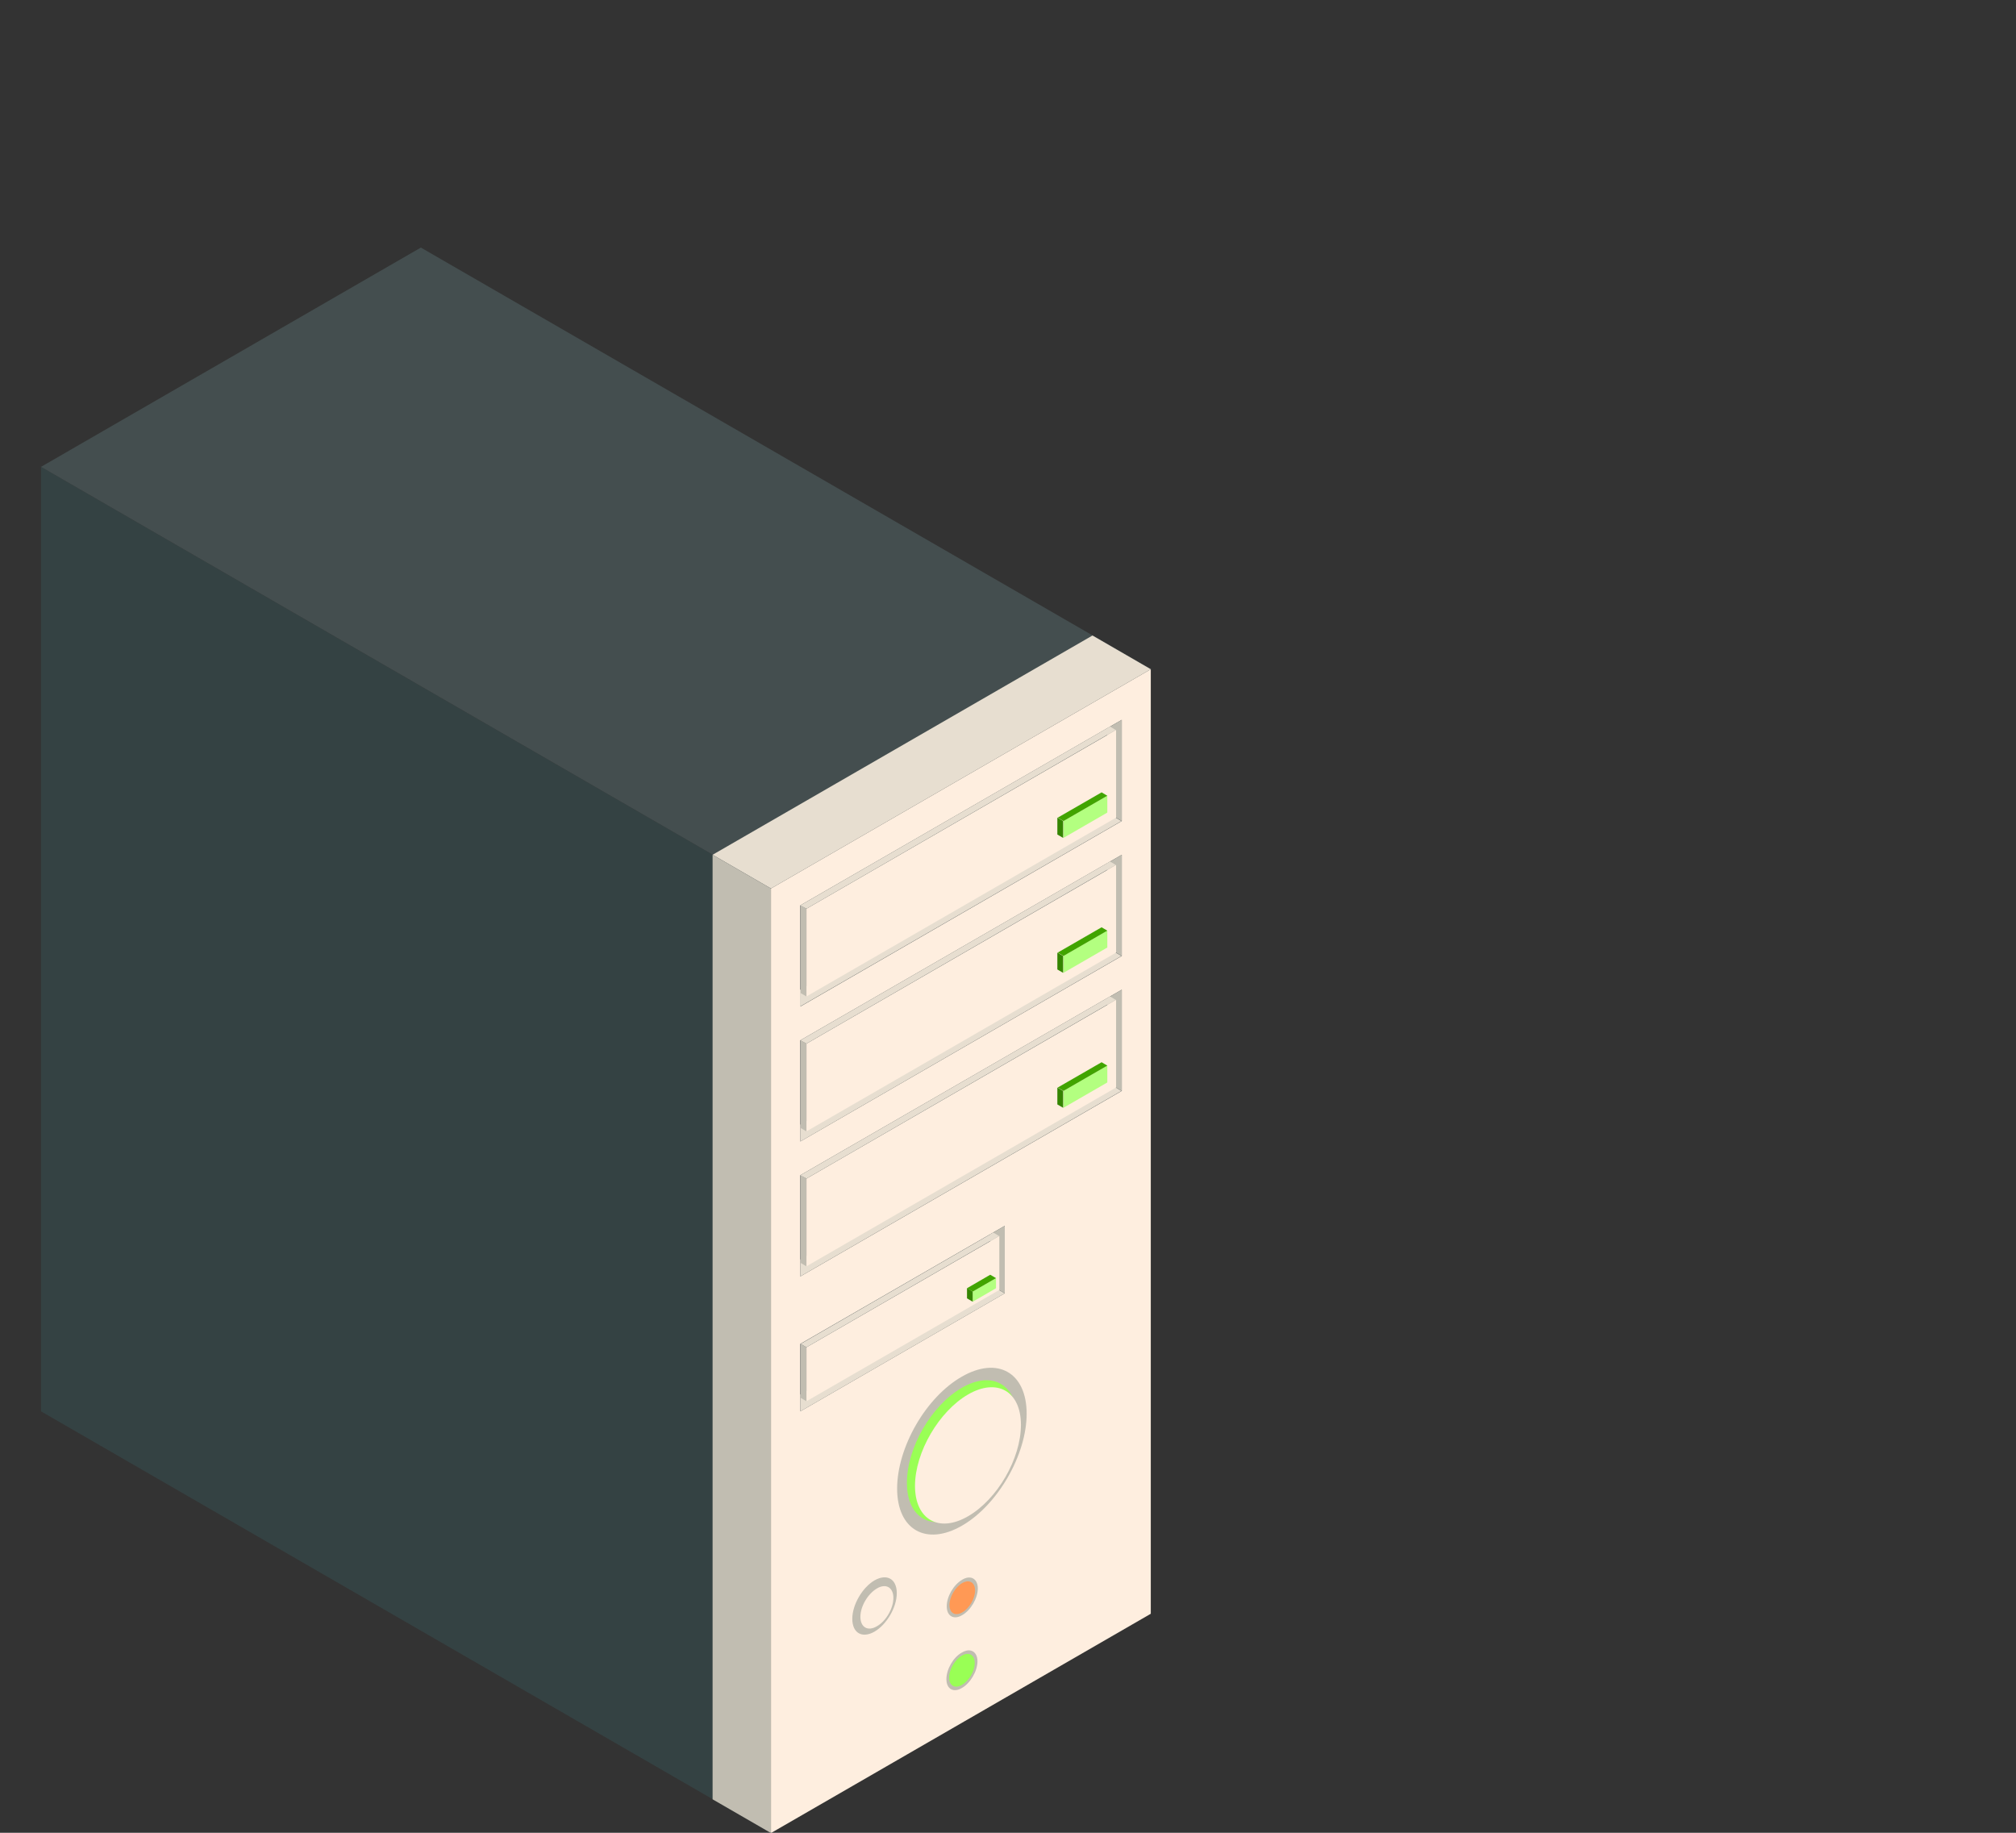<?xml version="1.0" encoding="UTF-8" standalone="no"?>
<!-- Created with Inkscape (http://www.inkscape.org/) -->

<svg
   width="11cm"
   height="10cm"
   viewBox="0 0 110 100"
   version="1.1"
   id="svg1080"
   sodipodi:docname="server.svg"
   inkscape:version="1.2.1 (9c6d41e, 2022-07-14)"
   xmlns:inkscape="http://www.inkscape.org/namespaces/inkscape"
   xmlns:sodipodi="http://sodipodi.sourceforge.net/DTD/sodipodi-0.dtd"
   xmlns="http://www.w3.org/2000/svg"
   xmlns:svg="http://www.w3.org/2000/svg">
  <rect x="0" y="0" width="110" height="100" fill="#333333" stroke="none"/>
  <sodipodi:namedview
     id="namedview4295"
     pagecolor="#ffffff"
     bordercolor="#000000"
     borderopacity="0.25"
     inkscape:showpageshadow="2"
     inkscape:pageopacity="0.0"
     inkscape:pagecheckerboard="0"
     inkscape:deskcolor="#d1d1d1"
     inkscape:document-units="cm"
     showgrid="false"
     inkscape:zoom="0.62441667"
     inkscape:cx="160.14947"
     inkscape:cy="188.97638"
     inkscape:window-width="1309"
     inkscape:window-height="456"
     inkscape:window-x="0"
     inkscape:window-y="37"
     inkscape:window-maximized="0"
     inkscape:current-layer="svg1080" />
  <defs
     id="defs1077">
    <clipPath
       clipPathUnits="userSpaceOnUse"
       id="clipPath648">
      <path
         d="M 0,939.922 H 2000 V 1711.92 H 0 Z"
         id="path646" />
    </clipPath>
    <linearGradient
       x1="0"
       y1="0"
       x2="1"
       y2="0"
       gradientUnits="userSpaceOnUse"
       gradientTransform="matrix(-2000,0,0,-2000,2000,1325.92)"
       spreadMethod="pad"
       id="linearGradient654">
      <stop
         style="stop-opacity:1;stop-color:#666666"
         offset="0"
         id="stop650" />
      <stop
         style="stop-opacity:1;stop-color:#ffffff"
         offset="1"
         id="stop652" />
    </linearGradient>
    <clipPath
       clipPathUnits="userSpaceOnUse"
       id="clipPath4595">
      <path
         d="M 9928.33,4271.59 H 8000 v 804.66 h 1928.33 z"
         id="path4593" />
    </clipPath>
    <linearGradient
       x1="0"
       y1="0"
       x2="1"
       y2="0"
       gradientUnits="userSpaceOnUse"
       gradientTransform="matrix(1928.33,0,0,-1695.2,8000,4673.92)"
       spreadMethod="pad"
       id="linearGradient4601">
      <stop
         style="stop-opacity:1;stop-color:#ffffff"
         offset="0"
         id="stop4597" />
      <stop
         style="stop-opacity:1;stop-color:#666666"
         offset="1"
         id="stop4599" />
    </linearGradient>
    <clipPath
       clipPathUnits="userSpaceOnUse"
       id="clipPath4375">
      <path
         d="M 10310,939.922 H 8000 v 666.998 h 2310 z"
         id="path4373" />
    </clipPath>
    <linearGradient
       x1="0"
       y1="0"
       x2="1"
       y2="0"
       gradientUnits="userSpaceOnUse"
       gradientTransform="matrix(2310,0,0,-2310,8000,1273.42)"
       spreadMethod="pad"
       id="linearGradient4381">
      <stop
         style="stop-opacity:1;stop-color:#ffffff"
         offset="0"
         id="stop4377" />
      <stop
         style="stop-opacity:1;stop-color:#666666"
         offset="1"
         id="stop4379" />
    </linearGradient>
  </defs>
  <g
     id="g4574"
     transform="matrix(1.316,0,0,1.316,-64.998,-31.586)">
    <path
       d="M 51.092,82.517 81.37,100 V 60.839 L 51.092,43.357 V 82.517"
       style="fill:#344243;fill-opacity:1;fill-rule:nonzero;stroke:none;stroke-width:0.035"
       id="path4385" />
    <path
       d="M 51.092,43.357 66.84,34.266 97.118,51.748 81.37,60.839 51.092,43.357"
       style="fill:#444e4f;fill-opacity:1;fill-rule:nonzero;stroke:none;stroke-width:0.035"
       id="path4387" />
    <path
       d="M 97.104,51.748 V 90.909 L 81.356,100 V 60.839 L 97.104,51.748"
       style="fill:#feeedf;fill-opacity:1;fill-rule:nonzero;stroke:none;stroke-width:0.035"
       id="path4389" />
    <path
       d="M 94.687,50.35 78.936,59.441 81.356,60.839 97.104,51.748 94.687,50.35"
       style="fill:#e7ded0;fill-opacity:1;fill-rule:nonzero;stroke:none;stroke-width:0.035"
       id="path4391" />
    <path
       d="m 78.936,59.441 v 39.161 l 2.42,1.398 V 60.839 L 78.936,59.441"
       style="fill:#c1bdb1;fill-opacity:1;fill-rule:nonzero;stroke:none;stroke-width:0.035"
       id="path4393" />
    <path
       d="m 82.573,61.538 13.328,-7.692 v 4.196 l -13.328,7.692 v -4.196"
       style="fill:#444e4f;fill-opacity:1;fill-rule:nonzero;stroke:none;stroke-width:0.035"
       id="path4395" />
    <path
       d="M 82.573,67.133 95.901,59.441 v 4.196 L 82.573,71.328 V 67.133"
       style="fill:#444e4f;fill-opacity:1;fill-rule:nonzero;stroke:none;stroke-width:0.035"
       id="path4397" />
    <path
       d="m 82.573,72.727 13.328,-7.692 v 4.196 l -13.328,7.692 V 72.727"
       style="fill:#444e4f;fill-opacity:1;fill-rule:nonzero;stroke:none;stroke-width:0.035"
       id="path4399" />
    <path
       d="m 82.573,79.72 8.477,-4.895 v 2.797 l -8.477,4.895 v -2.798"
       style="fill:#444e4f;fill-opacity:1;fill-rule:nonzero;stroke:none;stroke-width:0.035"
       id="path4401" />
    <path
       d="m 89.272,81.846 c 1.118,-0.643 2.028,-0.126 2.028,1.161 0,1.287 -0.91,2.853 -2.028,3.497 -1.118,0.643 -2.028,0.126 -2.028,-1.161 0,-1.287 0.91,-2.853 2.028,-3.496"
       style="fill:#feeedf;fill-opacity:1;fill-rule:nonzero;stroke:none;stroke-width:0.035"
       id="path4403" />
    <path
       d="m 89.286,89.496 c 0.349,-0.21 0.646,-0.042 0.646,0.364 0,0.405 -0.296,0.909 -0.646,1.105 -0.349,0.21 -0.642,0.042 -0.642,-0.363 0,-0.406 0.279,-0.895 0.642,-1.105"
       style="fill:#c1bdb1;fill-opacity:1;fill-rule:nonzero;stroke:none;stroke-width:0.035"
       id="path4405" />
    <path
       d="m 89.286,89.636 c 0.293,-0.168 0.533,-0.028 0.533,0.308 0,0.336 -0.24,0.742 -0.533,0.909 -0.293,0.168 -0.529,0.028 -0.529,-0.308 0,-0.335 0.236,-0.741 0.529,-0.909"
       style="fill:#ff9955;fill-opacity:1;fill-rule:nonzero;stroke:none;stroke-width:0.035"
       id="path4407" />
    <path
       d="m 89.272,92.517 c 0.349,-0.21 0.646,-0.042 0.646,0.364 0,0.406 -0.296,0.909 -0.646,1.105 -0.349,0.21 -0.642,0.042 -0.642,-0.364 0,-0.406 0.279,-0.909 0.642,-1.105"
       style="fill:#c1bdb1;fill-opacity:1;fill-rule:nonzero;stroke:none;stroke-width:0.035"
       id="path4409" />
    <path
       d="m 89.272,92.643 c 0.296,-0.168 0.533,-0.028 0.533,0.308 0,0.336 -0.236,0.741 -0.533,0.909 -0.293,0.168 -0.529,0.028 -0.529,-0.308 0,-0.336 0.236,-0.741 0.529,-0.909"
       style="fill:#99ff55;fill-opacity:1;fill-rule:nonzero;stroke:none;stroke-width:0.035"
       id="path4411" />
    <path
       d="m 82.573,65.035 12.714,-7.342 0.603,0.349 -13.331,7.692 V 65.035 h 0.014"
       style="fill:#e7ded0;fill-opacity:1;fill-rule:nonzero;stroke:none;stroke-width:0.035"
       id="path4413" />
    <path
       d="m 95.301,54.196 v 3.497 l 0.6,0.349 v -4.196 l -0.6,0.35"
       style="fill:#c1bdb1;fill-opacity:1;fill-rule:nonzero;stroke:none;stroke-width:0.035"
       id="path4415" />
    <path
       d="m 82.573,71.328 v -0.699 l 12.714,-7.343 0.603,0.35 -13.317,7.692"
       style="fill:#e7ded0;fill-opacity:1;fill-rule:nonzero;stroke:none;stroke-width:0.035"
       id="path4417" />
    <path
       d="m 95.301,63.286 v -3.496 L 95.901,59.441 v 4.196 l -0.6,-0.35"
       style="fill:#c1bdb1;fill-opacity:1;fill-rule:nonzero;stroke:none;stroke-width:0.035"
       id="path4419" />
    <path
       d="m 95.301,68.881 v -3.496 l 0.6,-0.35 v 4.196 l -0.6,-0.35"
       style="fill:#c1bdb1;fill-opacity:1;fill-rule:nonzero;stroke:none;stroke-width:0.035"
       id="path4421" />
    <path
       d="m 82.573,76.923 v -0.7 l 12.714,-7.343 0.603,0.35 -13.317,7.692"
       style="fill:#e7ded0;fill-opacity:1;fill-rule:nonzero;stroke:none;stroke-width:0.035"
       id="path4423" />
    <path
       d="m 82.573,81.818 7.874,-4.545 0.603,0.35 -8.477,4.895 v -0.7"
       style="fill:#e7ded0;fill-opacity:1;fill-rule:nonzero;stroke:none;stroke-width:0.035"
       id="path4425" />
    <path
       d="m 90.447,77.273 v -2.098 l 0.603,-0.35 v 2.797 l -0.603,-0.35"
       style="fill:#c1bdb1;fill-opacity:1;fill-rule:nonzero;stroke:none;stroke-width:0.035"
       id="path4427" />
    <path
       d="m 82.827,61.678 12.838,-7.413 v 3.636 l -12.838,7.413 v -3.636"
       style="fill:#feeedf;fill-opacity:1;fill-rule:nonzero;stroke:none;stroke-width:0.035"
       id="path4429" />
    <path
       d="m 82.827,65.315 -0.24,-0.14 v -3.636 l 0.24,0.14 v 3.636"
       style="fill:#c1bdb1;fill-opacity:1;fill-rule:nonzero;stroke:none;stroke-width:0.035"
       id="path4431" />
    <path
       d="m 82.573,61.538 12.841,-7.413 0.236,0.14 -12.823,7.413 -0.254,-0.14"
       style="fill:#e7ded0;fill-opacity:1;fill-rule:nonzero;stroke:none;stroke-width:0.035"
       id="path4433" />
    <path
       d="m 82.827,67.273 12.838,-7.412 v 3.636 L 82.827,70.909 V 67.273"
       style="fill:#feeedf;fill-opacity:1;fill-rule:nonzero;stroke:none;stroke-width:0.035"
       id="path4435" />
    <path
       d="m 82.827,70.909 -0.24,-0.14 V 67.133 l 0.24,0.14 v 3.636"
       style="fill:#c1bdb1;fill-opacity:1;fill-rule:nonzero;stroke:none;stroke-width:0.035"
       id="path4437" />
    <path
       d="m 82.573,67.133 12.841,-7.413 0.236,0.14 -12.823,7.412 -0.254,-0.14"
       style="fill:#e7ded0;fill-opacity:1;fill-rule:nonzero;stroke:none;stroke-width:0.035"
       id="path4439" />
    <path
       d="m 82.827,72.867 12.838,-7.413 v 3.636 l -12.838,7.413 v -3.636"
       style="fill:#feeedf;fill-opacity:1;fill-rule:nonzero;stroke:none;stroke-width:0.035"
       id="path4441" />
    <path
       d="m 82.827,76.503 -0.24,-0.14 V 72.727 l 0.24,0.14 v 3.636"
       style="fill:#c1bdb1;fill-opacity:1;fill-rule:nonzero;stroke:none;stroke-width:0.035"
       id="path4443" />
    <path
       d="m 82.573,72.727 12.841,-7.413 0.236,0.14 -12.823,7.413 -0.254,-0.14"
       style="fill:#e7ded0;fill-opacity:1;fill-rule:nonzero;stroke:none;stroke-width:0.035"
       id="path4445" />
    <path
       d="m 82.827,79.86 7.997,-4.615 v 2.238 l -7.997,4.615 v -2.238"
       style="fill:#feeedf;fill-opacity:1;fill-rule:nonzero;stroke:none;stroke-width:0.035"
       id="path4447" />
    <path
       d="m 82.827,82.098 -0.24,-0.14 v -2.238 l 0.24,0.14 v 2.238"
       style="fill:#c1bdb1;fill-opacity:1;fill-rule:nonzero;stroke:none;stroke-width:0.035"
       id="path4449" />
    <path
       d="m 90.574,75.105 0.236,0.14 -7.983,4.615 -0.24,-0.14 7.987,-4.615"
       style="fill:#e7ded0;fill-opacity:1;fill-rule:nonzero;stroke:none;stroke-width:0.035"
       id="path4451" />
    <path
       d="m 89.272,81.077 c 1.485,-0.853 2.685,-0.168 2.685,1.538 0,1.706 -1.199,3.79 -2.685,4.644 -1.482,0.853 -2.685,0.168 -2.685,-1.539 0,-1.706 1.189,-3.79 2.685,-4.643"
       style="fill:#c1bdb1;fill-opacity:1;fill-rule:nonzero;stroke:none;stroke-width:0.035"
       id="path4453" />
    <path
       d="m 89.272,81.539 c 1.259,-0.727 2.282,-0.14 2.282,1.314 0,1.455 -1.023,3.217 -2.282,3.944 -1.259,0.727 -2.279,0.14 -2.279,-1.315 0,-1.455 1.005,-3.203 2.279,-3.944"
       style="fill:#99ff55;fill-opacity:1;fill-rule:nonzero;stroke:none;stroke-width:0.035"
       id="path4455" />
    <path
       d="m 89.526,81.818 c 1.203,-0.699 2.194,-0.14 2.194,1.259 0,1.398 -0.977,3.091 -2.194,3.79 -1.203,0.7 -2.198,0.14 -2.198,-1.259 0,-1.398 0.995,-3.091 2.198,-3.79"
       style="fill:#feeedf;fill-opacity:1;fill-rule:nonzero;stroke:none;stroke-width:0.035"
       id="path4457" />
    <path
       d="m 95.301,57.692 -1.817,1.049 v -0.7 l 1.817,-1.049 v 0.7"
       style="fill:#b3ff80;fill-opacity:1;fill-rule:nonzero;stroke:none;stroke-width:0.035"
       id="path4459" />
    <path
       d="m 95.301,63.286 -1.817,1.049 v -0.699 l 1.817,-1.049 v 0.699"
       style="fill:#b3ff80;fill-opacity:1;fill-rule:nonzero;stroke:none;stroke-width:0.035"
       id="path4461" />
    <path
       d="m 95.301,68.881 -1.817,1.049 v -0.699 l 1.817,-1.049 v 0.699"
       style="fill:#b3ff80;fill-opacity:1;fill-rule:nonzero;stroke:none;stroke-width:0.035"
       id="path4463" />
    <path
       d="m 85.649,89.524 c 0.519,-0.294 0.924,-0.056 0.924,0.531 0,0.588 -0.42,1.301 -0.924,1.595 -0.515,0.294 -0.921,0.056 -0.921,-0.531 0,-0.588 0.42,-1.301 0.921,-1.595"
       style="fill:#c1bdb1;fill-opacity:1;fill-rule:nonzero;stroke:none;stroke-width:0.035"
       id="path4465" />
    <path
       d="m 85.748,89.86 c 0.377,-0.224 0.684,-0.042 0.684,0.392 0,0.434 -0.307,0.965 -0.684,1.175 -0.377,0.224 -0.684,0.042 -0.684,-0.392 0,-0.434 0.307,-0.951 0.684,-1.175"
       style="fill:#feeedf;fill-opacity:1;fill-rule:nonzero;stroke:none;stroke-width:0.035"
       id="path4467" />
    <path
       d="m 95.301,56.993 -0.236,-0.14 -1.82,1.049 0.24,0.14 1.817,-1.049"
       style="fill:#41a400;fill-opacity:1;fill-rule:nonzero;stroke:none;stroke-width:0.035"
       id="path4469" />
    <path
       d="m 93.23,57.902 v 0.699 l 0.24,0.14 v -0.7 l -0.24,-0.14"
       style="fill:#348500;fill-opacity:1;fill-rule:nonzero;stroke:none;stroke-width:0.035"
       id="path4471" />
    <path
       d="m 95.301,62.587 -0.236,-0.14 -1.82,1.049 0.24,0.14 1.817,-1.049"
       style="fill:#41a400;fill-opacity:1;fill-rule:nonzero;stroke:none;stroke-width:0.035"
       id="path4473" />
    <path
       d="m 95.301,68.182 -0.236,-0.14 -1.82,1.049 0.24,0.14 1.817,-1.049"
       style="fill:#41a400;fill-opacity:1;fill-rule:nonzero;stroke:none;stroke-width:0.035"
       id="path4475" />
    <path
       d="m 93.23,63.496 v 0.7 l 0.24,0.14 v -0.699 l -0.24,-0.14"
       style="fill:#348500;fill-opacity:1;fill-rule:nonzero;stroke:none;stroke-width:0.035"
       id="path4477" />
    <path
       d="m 93.23,69.091 v 0.7 l 0.24,0.14 v -0.699 l -0.24,-0.14"
       style="fill:#348500;fill-opacity:1;fill-rule:nonzero;stroke:none;stroke-width:0.035"
       id="path4479" />
    <path
       d="m 90.687,77.412 -0.967,0.56 v -0.42 l 0.967,-0.559 v 0.419"
       style="fill:#b3ff80;fill-opacity:1;fill-rule:nonzero;stroke:none;stroke-width:0.035"
       id="path4481" />
    <path
       d="m 90.687,76.993 -0.24,-0.14 -0.963,0.559 0.236,0.14 0.967,-0.559"
       style="fill:#41a400;fill-opacity:1;fill-rule:nonzero;stroke:none;stroke-width:0.035"
       id="path4483" />
    <path
       d="m 89.484,77.412 v 0.419 l 0.236,0.14 v -0.42 l -0.236,-0.14"
       style="fill:#348500;fill-opacity:1;fill-rule:nonzero;stroke:none;stroke-width:0.035"
       id="path4485" />
  </g>
</svg>
